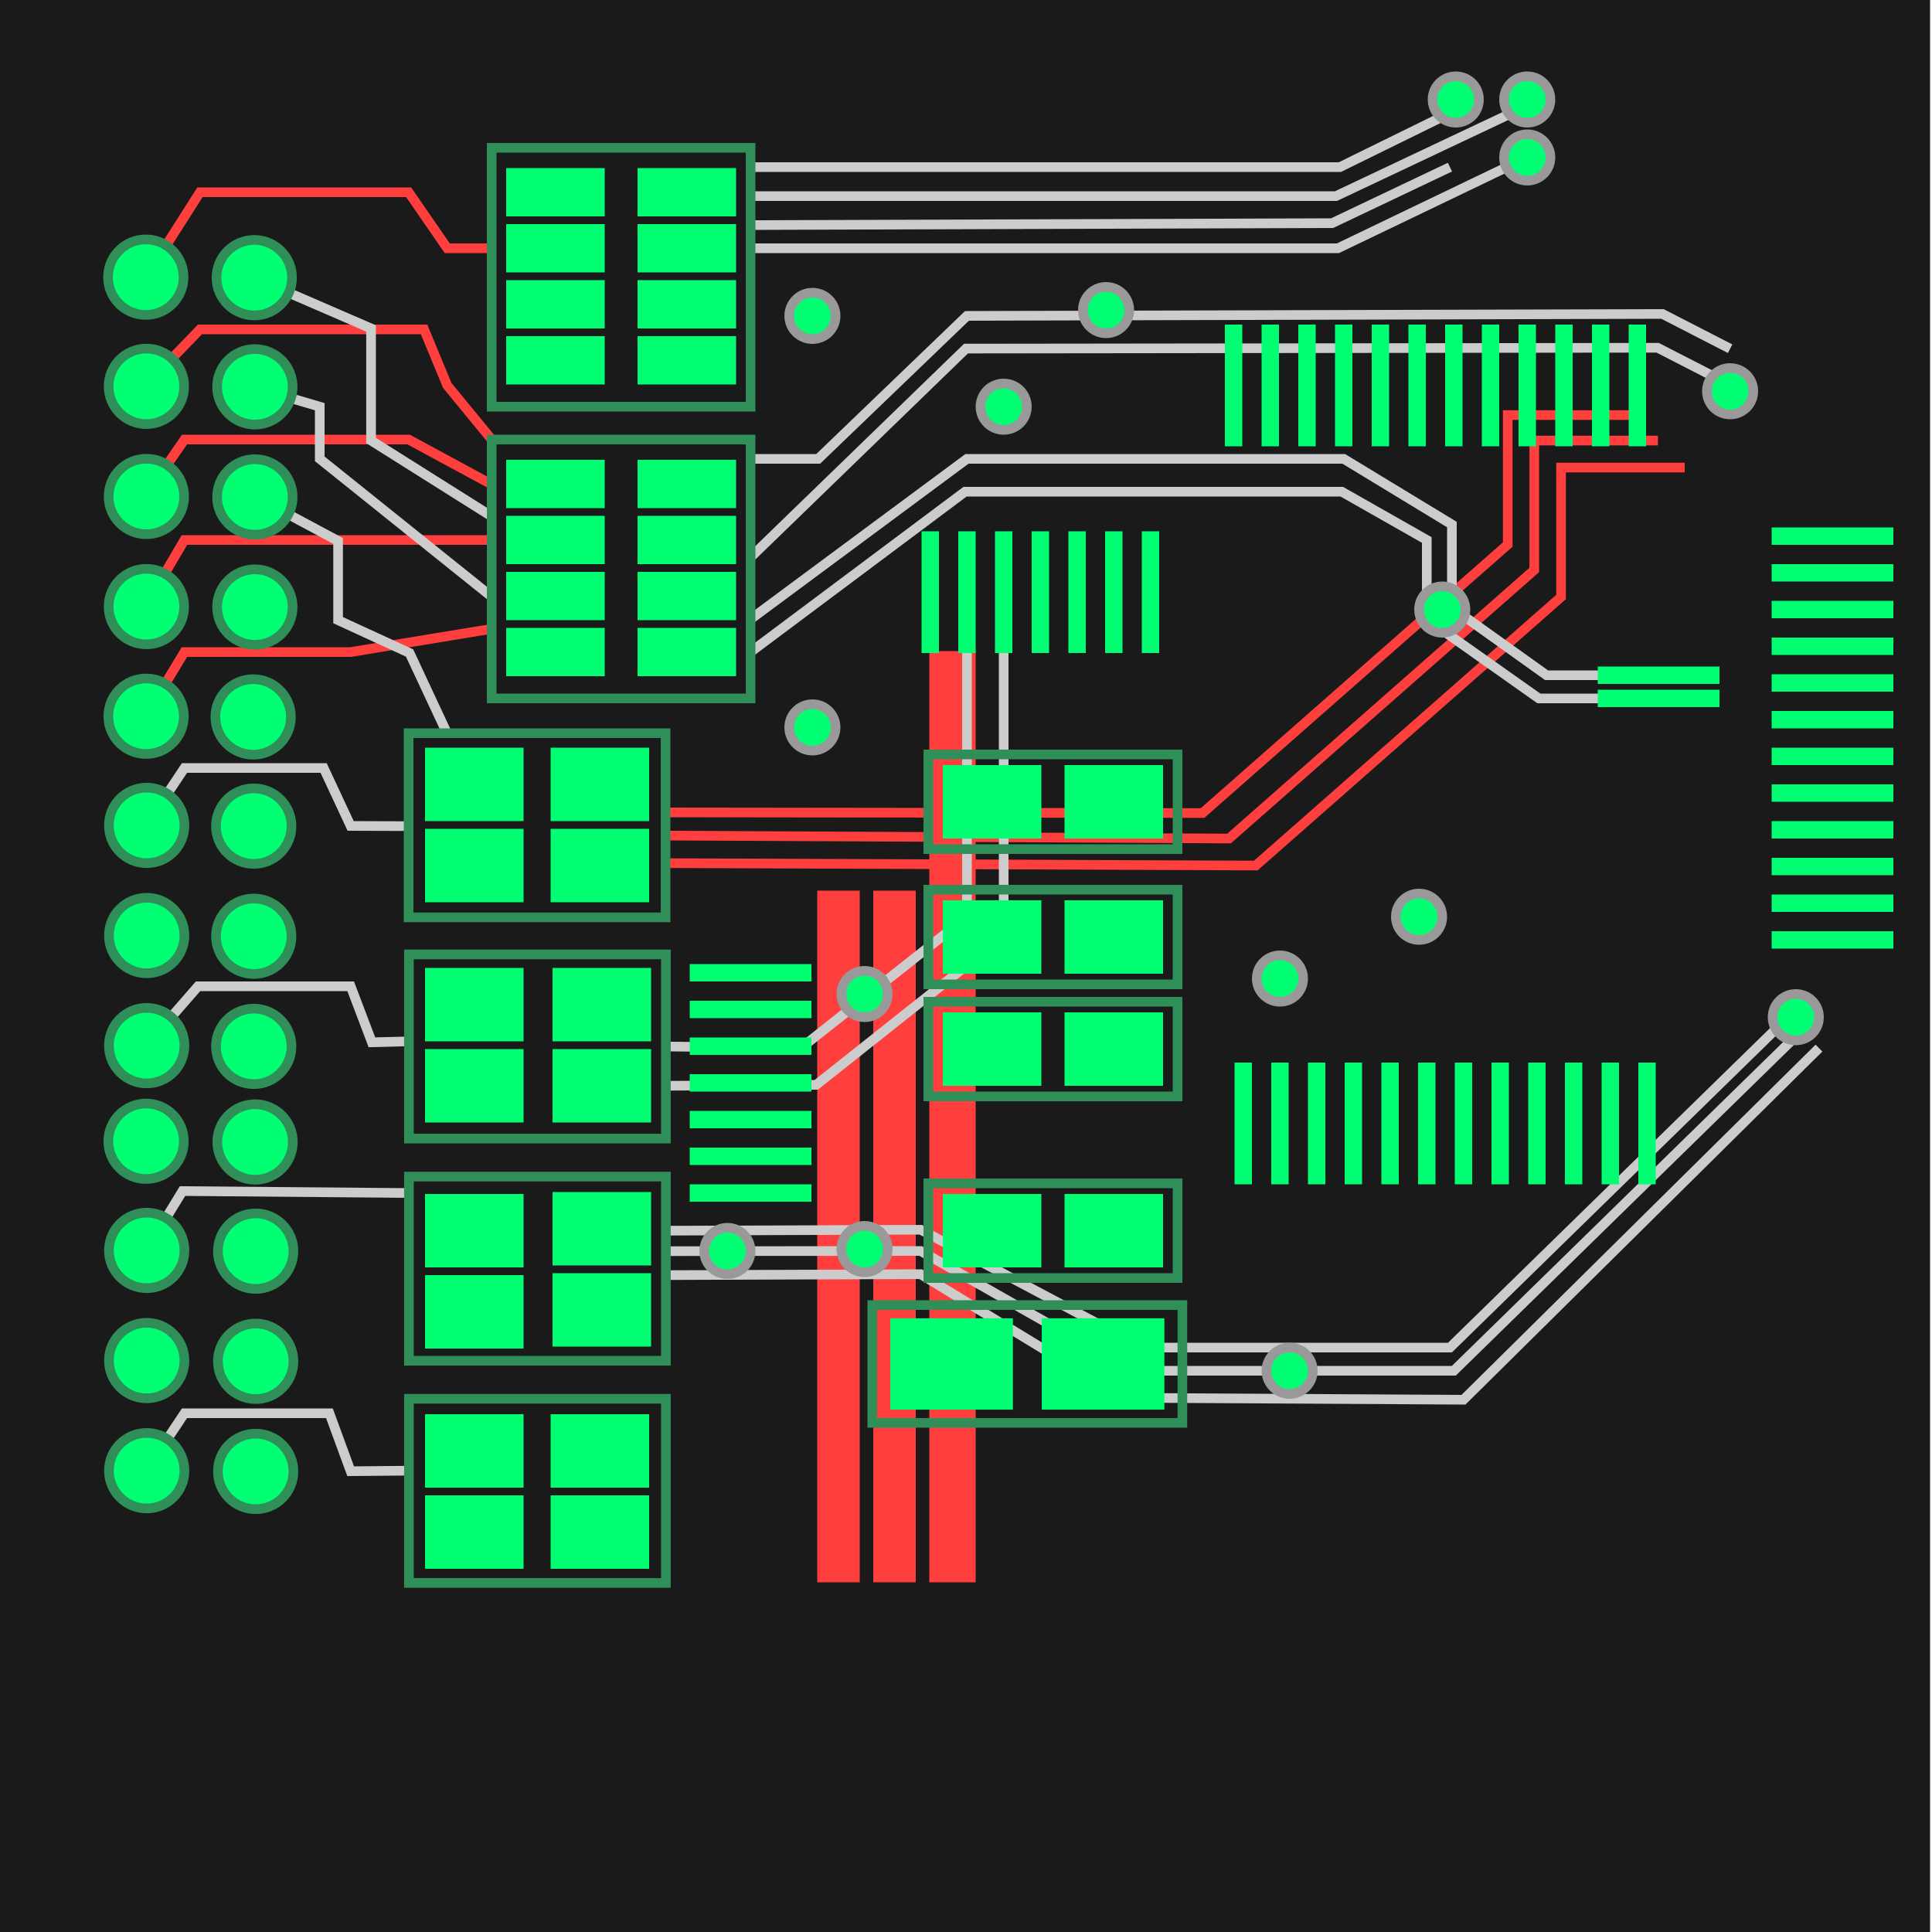 <?xml version="1.0" encoding="UTF-8"?>
<svg id="uuid-6968f3ca-700e-4824-a2b2-ffba2b4ef28c" data-name="Layer 1" xmlns="http://www.w3.org/2000/svg" viewBox="0 0 1000 1000">
  <defs>
    <style>
      .uuid-35c37e63-7d8b-4a77-8d8f-1311407b096b, .uuid-530e3c1c-2d3e-414c-8925-d67186e4d2d4, .uuid-91e06826-2422-4654-bc36-88b8dad5a7a7 {
        fill: #00ff73;
      }

      .uuid-35c37e63-7d8b-4a77-8d8f-1311407b096b, .uuid-530e3c1c-2d3e-414c-8925-d67186e4d2d4, .uuid-e68db45f-1803-4903-9eb3-89324dcba98e, .uuid-7ad4304d-5a4d-4e1b-bc0d-3e2037d67520, .uuid-9239d1b2-b458-42f1-81b2-29b31d5fe0b1 {
        stroke-miterlimit: 10;
        stroke-width: 5px;
      }

      .uuid-35c37e63-7d8b-4a77-8d8f-1311407b096b, .uuid-7ad4304d-5a4d-4e1b-bc0d-3e2037d67520 {
        stroke: #308e59;
      }

      .uuid-530e3c1c-2d3e-414c-8925-d67186e4d2d4 {
        stroke: #999;
      }

      .uuid-4d430bf5-5205-40e8-a3be-8bf75db096c9 {
        fill: #ff3e3e;
      }

      .uuid-cdca1fe6-3708-488d-965a-2c1e7040dee6 {
        fill: #1a1a1a;
      }

      .uuid-e68db45f-1803-4903-9eb3-89324dcba98e {
        stroke: #ff3e3e;
      }

      .uuid-e68db45f-1803-4903-9eb3-89324dcba98e, .uuid-7ad4304d-5a4d-4e1b-bc0d-3e2037d67520, .uuid-9239d1b2-b458-42f1-81b2-29b31d5fe0b1 {
        fill: none;
      }

      .uuid-9239d1b2-b458-42f1-81b2-29b31d5fe0b1 {
        stroke: #ccc;
      }
    </style>
  </defs>
  <rect class="uuid-cdca1fe6-3708-488d-965a-2c1e7040dee6" x="-1" width="1000" height="1000"/>
  <polyline class="uuid-e68db45f-1803-4903-9eb3-89324dcba98e" points="345 420.5 622.41 420.84 780.41 281.84 780.41 214.84 844.41 214.84"/>
  <polyline class="uuid-e68db45f-1803-4903-9eb3-89324dcba98e" points="345 432.5 636.14 434.02 794.14 295.02 794.14 228.02 858.14 228.02"/>
  <polyline class="uuid-e68db45f-1803-4903-9eb3-89324dcba98e" points="344.66 446.76 650 448 808 309 808 242 872 242"/>
  <rect class="uuid-4d430bf5-5205-40e8-a3be-8bf75db096c9" x="481" y="337" width="24" height="482"/>
  <rect class="uuid-4d430bf5-5205-40e8-a3be-8bf75db096c9" x="452" y="461" width="22" height="358"/>
  <rect class="uuid-4d430bf5-5205-40e8-a3be-8bf75db096c9" x="423" y="461" width="22" height="358"/>
  <g>
    <polyline class="uuid-9239d1b2-b458-42f1-81b2-29b31d5fe0b1" points="388.5 337.5 499.5 254.5 694.5 254.5 738.5 279.5 738.5 320.5 796.5 361.5 829.5 361.5"/>
    <polyline class="uuid-9239d1b2-b458-42f1-81b2-29b31d5fe0b1" points="388.5 320.5 500.5 237.5 695.5 237.5 751.5 271.5 751.5 314.5 800.5 349.5 829.5 349.5"/>
    <polyline class="uuid-9239d1b2-b458-42f1-81b2-29b31d5fe0b1" points="389 237.5 423.5 237.5 500.5 163.5 860.5 162.5 895.5 180.5"/>
    <polyline class="uuid-9239d1b2-b458-42f1-81b2-29b31d5fe0b1" points="388.5 288.5 500 180.43 858 180 895 199"/>
    <polyline class="uuid-9239d1b2-b458-42f1-81b2-29b31d5fe0b1" points="750.5 86.5 689.5 115.5 389 116.5"/>
    <polyline class="uuid-9239d1b2-b458-42f1-81b2-29b31d5fe0b1" points="389 86.5 693.5 86.5 750.5 58.5"/>
    <polyline class="uuid-9239d1b2-b458-42f1-81b2-29b31d5fe0b1" points="388.5 101.5 691.5 101.5 782.5 58.5"/>
    <polyline class="uuid-9239d1b2-b458-42f1-81b2-29b31d5fe0b1" points="388.5 128.5 692.5 128.5 794.5 79.5"/>
    <polyline class="uuid-9239d1b2-b458-42f1-81b2-29b31d5fe0b1" points="344.66 541.66 414.5 542.5 500.5 474.5 500.5 337.5"/>
    <polyline class="uuid-9239d1b2-b458-42f1-81b2-29b31d5fe0b1" points="344.66 562 422.5 561.5 519.5 484.5 519.5 337.5"/>
    <polyline class="uuid-9239d1b2-b458-42f1-81b2-29b31d5fe0b1" points="344.66 637 476.5 636.5 591.5 697.5 750.5 697.5 925.5 526.5"/>
    <polyline class="uuid-9239d1b2-b458-42f1-81b2-29b31d5fe0b1" points="344.66 647.6 476.5 647.5 585.5 709.5 752.5 709.5 932.5 533.5"/>
    <polyline class="uuid-9239d1b2-b458-42f1-81b2-29b31d5fe0b1" points="344.66 660 476.5 659.5 581.5 723.5 757.5 724.5 941.5 542.5"/>
  </g>
  <g>
    <rect class="uuid-91e06826-2422-4654-bc36-88b8dad5a7a7" x="262" y="87" width="51" height="25"/>
    <rect class="uuid-91e06826-2422-4654-bc36-88b8dad5a7a7" x="262" y="116" width="51" height="25"/>
    <rect class="uuid-91e06826-2422-4654-bc36-88b8dad5a7a7" x="262" y="145" width="51" height="25"/>
    <rect class="uuid-91e06826-2422-4654-bc36-88b8dad5a7a7" x="262" y="174" width="51" height="25"/>
  </g>
  <g>
    <rect class="uuid-91e06826-2422-4654-bc36-88b8dad5a7a7" x="330" y="87" width="51" height="25"/>
    <rect class="uuid-91e06826-2422-4654-bc36-88b8dad5a7a7" x="330" y="116" width="51" height="25"/>
    <rect class="uuid-91e06826-2422-4654-bc36-88b8dad5a7a7" x="330" y="145" width="51" height="25"/>
    <rect class="uuid-91e06826-2422-4654-bc36-88b8dad5a7a7" x="330" y="174" width="51" height="25"/>
  </g>
  <g>
    <rect class="uuid-91e06826-2422-4654-bc36-88b8dad5a7a7" x="262" y="238" width="51" height="25"/>
    <rect class="uuid-91e06826-2422-4654-bc36-88b8dad5a7a7" x="262" y="267" width="51" height="25"/>
    <rect class="uuid-91e06826-2422-4654-bc36-88b8dad5a7a7" x="262" y="296" width="51" height="25"/>
    <rect class="uuid-91e06826-2422-4654-bc36-88b8dad5a7a7" x="262" y="325" width="51" height="25"/>
  </g>
  <g>
    <rect class="uuid-91e06826-2422-4654-bc36-88b8dad5a7a7" x="330" y="238" width="51" height="25"/>
    <rect class="uuid-91e06826-2422-4654-bc36-88b8dad5a7a7" x="330" y="267" width="51" height="25"/>
    <rect class="uuid-91e06826-2422-4654-bc36-88b8dad5a7a7" x="330" y="296" width="51" height="25"/>
    <rect class="uuid-91e06826-2422-4654-bc36-88b8dad5a7a7" x="330" y="325" width="51" height="25"/>
  </g>
  <g>
    <rect class="uuid-91e06826-2422-4654-bc36-88b8dad5a7a7" x="220" y="387" width="51" height="38"/>
    <rect class="uuid-91e06826-2422-4654-bc36-88b8dad5a7a7" x="220" y="429" width="51" height="38"/>
  </g>
  <g>
    <rect class="uuid-91e06826-2422-4654-bc36-88b8dad5a7a7" x="285" y="387" width="51" height="38"/>
    <rect class="uuid-91e06826-2422-4654-bc36-88b8dad5a7a7" x="285" y="429" width="51" height="38"/>
  </g>
  <g>
    <rect class="uuid-91e06826-2422-4654-bc36-88b8dad5a7a7" x="220" y="501" width="51" height="38"/>
    <rect class="uuid-91e06826-2422-4654-bc36-88b8dad5a7a7" x="220" y="543" width="51" height="38"/>
  </g>
  <g>
    <rect class="uuid-91e06826-2422-4654-bc36-88b8dad5a7a7" x="286" y="501" width="51" height="38"/>
    <rect class="uuid-91e06826-2422-4654-bc36-88b8dad5a7a7" x="286" y="543" width="51" height="38"/>
  </g>
  <g>
    <rect class="uuid-91e06826-2422-4654-bc36-88b8dad5a7a7" x="220" y="618" width="51" height="38"/>
    <rect class="uuid-91e06826-2422-4654-bc36-88b8dad5a7a7" x="220" y="660" width="51" height="38"/>
  </g>
  <g>
    <rect class="uuid-91e06826-2422-4654-bc36-88b8dad5a7a7" x="286" y="617" width="51" height="38"/>
    <rect class="uuid-91e06826-2422-4654-bc36-88b8dad5a7a7" x="286" y="659" width="51" height="38"/>
  </g>
  <g>
    <rect class="uuid-91e06826-2422-4654-bc36-88b8dad5a7a7" x="220" y="732" width="51" height="38"/>
    <rect class="uuid-91e06826-2422-4654-bc36-88b8dad5a7a7" x="220" y="774" width="51" height="38"/>
  </g>
  <g>
    <rect class="uuid-91e06826-2422-4654-bc36-88b8dad5a7a7" x="285" y="732" width="51" height="38"/>
    <rect class="uuid-91e06826-2422-4654-bc36-88b8dad5a7a7" x="285" y="774" width="51" height="38"/>
  </g>
  <g>
    <polyline class="uuid-9239d1b2-b458-42f1-81b2-29b31d5fe0b1" points="75.5 427.5 95.5 397.5 167.5 397.5 181.5 427.5 211.5 427.6"/>
    <polyline class="uuid-9239d1b2-b458-42f1-81b2-29b31d5fe0b1" points="75.5 541.5 102.5 510.5 181.5 510.5 192.5 539.5 211.66 539"/>
    <polyline class="uuid-9239d1b2-b458-42f1-81b2-29b31d5fe0b1" points="75.5 647.5 94.46 616.5 212 617.5"/>
    <polyline class="uuid-9239d1b2-b458-42f1-81b2-29b31d5fe0b1" points="75.5 761.5 95.5 731.5 170.5 731.5 181.5 761.5 211.5 761.22"/>
  </g>
  <g>
    <polyline class="uuid-e68db45f-1803-4903-9eb3-89324dcba98e" points="75.5 370.5 95.46 337.5 181.5 337.5 254.5 325.5"/>
    <polyline class="uuid-e68db45f-1803-4903-9eb3-89324dcba98e" points="75.5 313.5 95.46 279.5 254 279.5"/>
    <polyline class="uuid-e68db45f-1803-4903-9eb3-89324dcba98e" points="75.5 256.5 95.5 227.5 211.5 227.5 254 250.5"/>
    <polyline class="uuid-e68db45f-1803-4903-9eb3-89324dcba98e" points="75.5 199.5 103.5 170.5 219.5 170.5 231.5 199.5 254.5 227.5"/>
    <polyline class="uuid-e68db45f-1803-4903-9eb3-89324dcba98e" points="75.5 143.5 103.5 99.5 211.5 99.5 231.5 128.5 254 128.5"/>
  </g>
  <g>
    <polyline class="uuid-9239d1b2-b458-42f1-81b2-29b31d5fe0b1" points="132 144 192.06 170 192.06 228 254 267"/>
    <polyline class="uuid-9239d1b2-b458-42f1-81b2-29b31d5fe0b1" points="131.5 200.5 165.5 210.5 165.5 237.5 254 308.5"/>
    <polyline class="uuid-9239d1b2-b458-42f1-81b2-29b31d5fe0b1" points="132 257 175 280 175 321 212 338 231.38 379.5"/>
  </g>
  <g>
    <circle class="uuid-35c37e63-7d8b-4a77-8d8f-1311407b096b" cx="75.46" cy="143.46" r="19.54"/>
    <circle class="uuid-35c37e63-7d8b-4a77-8d8f-1311407b096b" cx="75.77" cy="199.97" r="19.54"/>
    <circle class="uuid-35c37e63-7d8b-4a77-8d8f-1311407b096b" cx="75.77" cy="256.97" r="19.54"/>
    <circle class="uuid-35c37e63-7d8b-4a77-8d8f-1311407b096b" cx="75.77" cy="313.97" r="19.54"/>
    <circle class="uuid-35c37e63-7d8b-4a77-8d8f-1311407b096b" cx="75.61" cy="370.72" r="19.54"/>
    <circle class="uuid-35c37e63-7d8b-4a77-8d8f-1311407b096b" cx="75.92" cy="427.22" r="19.54"/>
    <circle class="uuid-35c37e63-7d8b-4a77-8d8f-1311407b096b" cx="75.92" cy="484.22" r="19.54"/>
    <circle class="uuid-35c37e63-7d8b-4a77-8d8f-1311407b096b" cx="75.92" cy="541.22" r="19.54"/>
    <circle class="uuid-35c37e63-7d8b-4a77-8d8f-1311407b096b" cx="75.61" cy="590.72" r="19.54"/>
    <circle class="uuid-35c37e63-7d8b-4a77-8d8f-1311407b096b" cx="75.92" cy="647.22" r="19.54"/>
    <circle class="uuid-35c37e63-7d8b-4a77-8d8f-1311407b096b" cx="75.92" cy="704.22" r="19.54"/>
    <circle class="uuid-35c37e63-7d8b-4a77-8d8f-1311407b096b" cx="75.92" cy="761.22" r="19.54"/>
    <circle class="uuid-35c37e63-7d8b-4a77-8d8f-1311407b096b" cx="131.61" cy="143.72" r="19.54"/>
    <circle class="uuid-35c37e63-7d8b-4a77-8d8f-1311407b096b" cx="131.92" cy="200.22" r="19.54"/>
    <circle class="uuid-35c37e63-7d8b-4a77-8d8f-1311407b096b" cx="131.92" cy="257.22" r="19.54"/>
    <circle class="uuid-35c37e63-7d8b-4a77-8d8f-1311407b096b" cx="131.92" cy="314.22" r="19.54"/>
    <circle class="uuid-35c37e63-7d8b-4a77-8d8f-1311407b096b" cx="131.02" cy="371.09" r="19.54"/>
    <circle class="uuid-35c37e63-7d8b-4a77-8d8f-1311407b096b" cx="131.33" cy="427.6" r="19.54"/>
    <circle class="uuid-35c37e63-7d8b-4a77-8d8f-1311407b096b" cx="131.33" cy="484.6" r="19.54"/>
    <circle class="uuid-35c37e63-7d8b-4a77-8d8f-1311407b096b" cx="131.33" cy="541.6" r="19.54"/>
    <circle class="uuid-35c37e63-7d8b-4a77-8d8f-1311407b096b" cx="132.02" cy="591.09" r="19.54"/>
    <circle class="uuid-35c37e63-7d8b-4a77-8d8f-1311407b096b" cx="132.33" cy="647.6" r="19.54"/>
    <circle class="uuid-35c37e63-7d8b-4a77-8d8f-1311407b096b" cx="132.33" cy="704.6" r="19.54"/>
    <circle class="uuid-35c37e63-7d8b-4a77-8d8f-1311407b096b" cx="132.33" cy="761.6" r="19.54"/>
  </g>
  <g>
    <rect class="uuid-7ad4304d-5a4d-4e1b-bc0d-3e2037d67520" x="254.5" y="76.5" width="134" height="134"/>
    <rect class="uuid-7ad4304d-5a4d-4e1b-bc0d-3e2037d67520" x="254.5" y="227.5" width="134" height="134"/>
    <rect class="uuid-7ad4304d-5a4d-4e1b-bc0d-3e2037d67520" x="211.5" y="379.5" width="133" height="95.32"/>
    <rect class="uuid-7ad4304d-5a4d-4e1b-bc0d-3e2037d67520" x="211.66" y="494" width="133" height="95.32"/>
    <rect class="uuid-7ad4304d-5a4d-4e1b-bc0d-3e2037d67520" x="211.66" y="609" width="133" height="95.32"/>
    <rect class="uuid-7ad4304d-5a4d-4e1b-bc0d-3e2037d67520" x="211.66" y="724" width="133" height="95.32"/>
  </g>
  <g>
    <g>
      <rect class="uuid-7ad4304d-5a4d-4e1b-bc0d-3e2037d67520" x="480.5" y="390.5" width="129" height="49"/>
      <rect class="uuid-91e06826-2422-4654-bc36-88b8dad5a7a7" x="488" y="396" width="51" height="38"/>
      <rect class="uuid-91e06826-2422-4654-bc36-88b8dad5a7a7" x="551" y="396" width="51" height="38"/>
    </g>
    <g>
      <rect class="uuid-7ad4304d-5a4d-4e1b-bc0d-3e2037d67520" x="480.5" y="460.5" width="129" height="49"/>
      <rect class="uuid-91e06826-2422-4654-bc36-88b8dad5a7a7" x="488" y="466" width="51" height="38"/>
      <rect class="uuid-91e06826-2422-4654-bc36-88b8dad5a7a7" x="551" y="466" width="51" height="38"/>
    </g>
    <g>
      <rect class="uuid-7ad4304d-5a4d-4e1b-bc0d-3e2037d67520" x="480.5" y="518.5" width="129" height="49"/>
      <rect class="uuid-91e06826-2422-4654-bc36-88b8dad5a7a7" x="488" y="524" width="51" height="38"/>
      <rect class="uuid-91e06826-2422-4654-bc36-88b8dad5a7a7" x="551" y="524" width="51" height="38"/>
    </g>
    <g>
      <rect class="uuid-7ad4304d-5a4d-4e1b-bc0d-3e2037d67520" x="480.5" y="612.5" width="129" height="49"/>
      <rect class="uuid-91e06826-2422-4654-bc36-88b8dad5a7a7" x="488" y="618" width="51" height="38"/>
      <rect class="uuid-91e06826-2422-4654-bc36-88b8dad5a7a7" x="551" y="618" width="51" height="38"/>
    </g>
    <g>
      <rect class="uuid-7ad4304d-5a4d-4e1b-bc0d-3e2037d67520" x="451.5" y="675.5" width="160.5" height="60.97"/>
      <rect class="uuid-91e06826-2422-4654-bc36-88b8dad5a7a7" x="460.83" y="682.34" width="63.45" height="47.28"/>
      <rect class="uuid-91e06826-2422-4654-bc36-88b8dad5a7a7" x="539.22" y="682.34" width="63.45" height="47.28"/>
    </g>
  </g>
  <rect class="uuid-91e06826-2422-4654-bc36-88b8dad5a7a7" x="496" y="275" width="9" height="63"/>
  <rect class="uuid-91e06826-2422-4654-bc36-88b8dad5a7a7" x="515" y="275" width="9" height="63"/>
  <rect class="uuid-91e06826-2422-4654-bc36-88b8dad5a7a7" x="854" y="330" width="9" height="63" transform="translate(497 1220) rotate(-90)"/>
  <rect class="uuid-91e06826-2422-4654-bc36-88b8dad5a7a7" x="854" y="318" width="9" height="63" transform="translate(509 1208) rotate(-90)"/>
  <rect class="uuid-91e06826-2422-4654-bc36-88b8dad5a7a7" x="534" y="275" width="9" height="63"/>
  <rect class="uuid-91e06826-2422-4654-bc36-88b8dad5a7a7" x="553" y="275" width="9" height="63"/>
  <rect class="uuid-91e06826-2422-4654-bc36-88b8dad5a7a7" x="572" y="275" width="9" height="63"/>
  <rect class="uuid-91e06826-2422-4654-bc36-88b8dad5a7a7" x="477" y="275" width="9" height="63"/>
  <rect class="uuid-91e06826-2422-4654-bc36-88b8dad5a7a7" x="591" y="275" width="9" height="63"/>
  <g>
    <rect class="uuid-91e06826-2422-4654-bc36-88b8dad5a7a7" x="639" y="550" width="9" height="63"/>
    <rect class="uuid-91e06826-2422-4654-bc36-88b8dad5a7a7" x="658" y="550" width="9" height="63"/>
    <rect class="uuid-91e06826-2422-4654-bc36-88b8dad5a7a7" x="677" y="550" width="9" height="63"/>
    <rect class="uuid-91e06826-2422-4654-bc36-88b8dad5a7a7" x="696" y="550" width="9" height="63"/>
  </g>
  <rect class="uuid-91e06826-2422-4654-bc36-88b8dad5a7a7" x="715" y="550" width="9" height="63"/>
  <rect class="uuid-91e06826-2422-4654-bc36-88b8dad5a7a7" x="734" y="550" width="9" height="63"/>
  <rect class="uuid-91e06826-2422-4654-bc36-88b8dad5a7a7" x="753" y="550" width="9" height="63"/>
  <rect class="uuid-91e06826-2422-4654-bc36-88b8dad5a7a7" x="772" y="550" width="9" height="63"/>
  <rect class="uuid-91e06826-2422-4654-bc36-88b8dad5a7a7" x="791" y="550" width="9" height="63"/>
  <rect class="uuid-91e06826-2422-4654-bc36-88b8dad5a7a7" x="810" y="550" width="9" height="63"/>
  <rect class="uuid-91e06826-2422-4654-bc36-88b8dad5a7a7" x="829" y="550" width="9" height="63"/>
  <rect class="uuid-91e06826-2422-4654-bc36-88b8dad5a7a7" x="848" y="550" width="9" height="63"/>
  <g>
    <rect class="uuid-91e06826-2422-4654-bc36-88b8dad5a7a7" x="944" y="455" width="9" height="63" transform="translate(462 1435) rotate(-90)"/>
    <rect class="uuid-91e06826-2422-4654-bc36-88b8dad5a7a7" x="944" y="436" width="9" height="63" transform="translate(481 1416) rotate(-90)"/>
    <rect class="uuid-91e06826-2422-4654-bc36-88b8dad5a7a7" x="944" y="417" width="9" height="63" transform="translate(500 1397) rotate(-90)"/>
    <rect class="uuid-91e06826-2422-4654-bc36-88b8dad5a7a7" x="944" y="398" width="9" height="63" transform="translate(519 1378) rotate(-90)"/>
  </g>
  <rect class="uuid-91e06826-2422-4654-bc36-88b8dad5a7a7" x="944" y="379" width="9" height="63" transform="translate(538 1359) rotate(-90)"/>
  <rect class="uuid-91e06826-2422-4654-bc36-88b8dad5a7a7" x="944" y="360" width="9" height="63" transform="translate(557 1340) rotate(-90)"/>
  <rect class="uuid-91e06826-2422-4654-bc36-88b8dad5a7a7" x="944" y="341" width="9" height="63" transform="translate(576 1321) rotate(-90)"/>
  <rect class="uuid-91e06826-2422-4654-bc36-88b8dad5a7a7" x="944" y="322" width="9" height="63" transform="translate(595 1302) rotate(-90)"/>
  <rect class="uuid-91e06826-2422-4654-bc36-88b8dad5a7a7" x="944" y="303" width="9" height="63" transform="translate(614 1283) rotate(-90)"/>
  <rect class="uuid-91e06826-2422-4654-bc36-88b8dad5a7a7" x="944" y="284" width="9" height="63" transform="translate(633 1264) rotate(-90)"/>
  <rect class="uuid-91e06826-2422-4654-bc36-88b8dad5a7a7" x="944" y="265" width="9" height="63" transform="translate(652 1245) rotate(-90)"/>
  <rect class="uuid-91e06826-2422-4654-bc36-88b8dad5a7a7" x="944" y="246" width="9" height="63" transform="translate(671 1226) rotate(-90)"/>
  <g>
    <rect class="uuid-91e06826-2422-4654-bc36-88b8dad5a7a7" x="634" y="168" width="9" height="63"/>
    <rect class="uuid-91e06826-2422-4654-bc36-88b8dad5a7a7" x="653" y="168" width="9" height="63"/>
    <rect class="uuid-91e06826-2422-4654-bc36-88b8dad5a7a7" x="672" y="168" width="9" height="63"/>
    <rect class="uuid-91e06826-2422-4654-bc36-88b8dad5a7a7" x="691" y="168" width="9" height="63"/>
  </g>
  <rect class="uuid-91e06826-2422-4654-bc36-88b8dad5a7a7" x="710" y="168" width="9" height="63"/>
  <rect class="uuid-91e06826-2422-4654-bc36-88b8dad5a7a7" x="729" y="168" width="9" height="63"/>
  <rect class="uuid-91e06826-2422-4654-bc36-88b8dad5a7a7" x="748" y="168" width="9" height="63"/>
  <rect class="uuid-91e06826-2422-4654-bc36-88b8dad5a7a7" x="767" y="168" width="9" height="63"/>
  <rect class="uuid-91e06826-2422-4654-bc36-88b8dad5a7a7" x="786" y="168" width="9" height="63"/>
  <rect class="uuid-91e06826-2422-4654-bc36-88b8dad5a7a7" x="805" y="168" width="9" height="63"/>
  <rect class="uuid-91e06826-2422-4654-bc36-88b8dad5a7a7" x="824" y="168" width="9" height="63"/>
  <rect class="uuid-91e06826-2422-4654-bc36-88b8dad5a7a7" x="843" y="168" width="9" height="63"/>
  <rect class="uuid-91e06826-2422-4654-bc36-88b8dad5a7a7" x="384" y="586" width="9" height="63" transform="translate(-229 1006) rotate(-90)"/>
  <rect class="uuid-91e06826-2422-4654-bc36-88b8dad5a7a7" x="384" y="567" width="9" height="63" transform="translate(-210 987) rotate(-90)"/>
  <rect class="uuid-91e06826-2422-4654-bc36-88b8dad5a7a7" x="384" y="548" width="9" height="63" transform="translate(-191 968) rotate(-90)"/>
  <rect class="uuid-91e06826-2422-4654-bc36-88b8dad5a7a7" x="384" y="529" width="9" height="63" transform="translate(-172 949) rotate(-90)"/>
  <rect class="uuid-91e06826-2422-4654-bc36-88b8dad5a7a7" x="384" y="510" width="9" height="63" transform="translate(-153 930) rotate(-90)"/>
  <rect class="uuid-91e06826-2422-4654-bc36-88b8dad5a7a7" x="384" y="491" width="9" height="63" transform="translate(-134 911) rotate(-90)"/>
  <rect class="uuid-91e06826-2422-4654-bc36-88b8dad5a7a7" x="384" y="472" width="9" height="63" transform="translate(-115 892) rotate(-90)"/>
  <circle class="uuid-530e3c1c-2d3e-414c-8925-d67186e4d2d4" cx="753.5" cy="51.5" r="12"/>
  <circle class="uuid-530e3c1c-2d3e-414c-8925-d67186e4d2d4" cx="790.5" cy="51.5" r="12"/>
  <circle class="uuid-530e3c1c-2d3e-414c-8925-d67186e4d2d4" cx="790.5" cy="81.5" r="12"/>
  <circle class="uuid-530e3c1c-2d3e-414c-8925-d67186e4d2d4" cx="895.5" cy="202.5" r="12"/>
  <circle class="uuid-530e3c1c-2d3e-414c-8925-d67186e4d2d4" cx="929.5" cy="526.5" r="12"/>
  <circle class="uuid-530e3c1c-2d3e-414c-8925-d67186e4d2d4" cx="662.5" cy="506.5" r="12"/>
  <circle class="uuid-530e3c1c-2d3e-414c-8925-d67186e4d2d4" cx="376.5" cy="647.5" r="12"/>
  <circle class="uuid-530e3c1c-2d3e-414c-8925-d67186e4d2d4" cx="447.5" cy="646.5" r="12"/>
  <circle class="uuid-530e3c1c-2d3e-414c-8925-d67186e4d2d4" cx="667.5" cy="709.5" r="12"/>
  <circle class="uuid-530e3c1c-2d3e-414c-8925-d67186e4d2d4" cx="447.5" cy="514.5" r="12"/>
  <circle class="uuid-530e3c1c-2d3e-414c-8925-d67186e4d2d4" cx="420.5" cy="376.5" r="12"/>
  <circle class="uuid-530e3c1c-2d3e-414c-8925-d67186e4d2d4" cx="734.5" cy="474.5" r="12"/>
  <circle class="uuid-530e3c1c-2d3e-414c-8925-d67186e4d2d4" cx="746.5" cy="315.5" r="12"/>
  <circle class="uuid-530e3c1c-2d3e-414c-8925-d67186e4d2d4" cx="572.5" cy="160.5" r="12"/>
  <circle class="uuid-530e3c1c-2d3e-414c-8925-d67186e4d2d4" cx="519.5" cy="210.5" r="12"/>
  <circle class="uuid-530e3c1c-2d3e-414c-8925-d67186e4d2d4" cx="420.5" cy="163.5" r="12"/>
</svg>